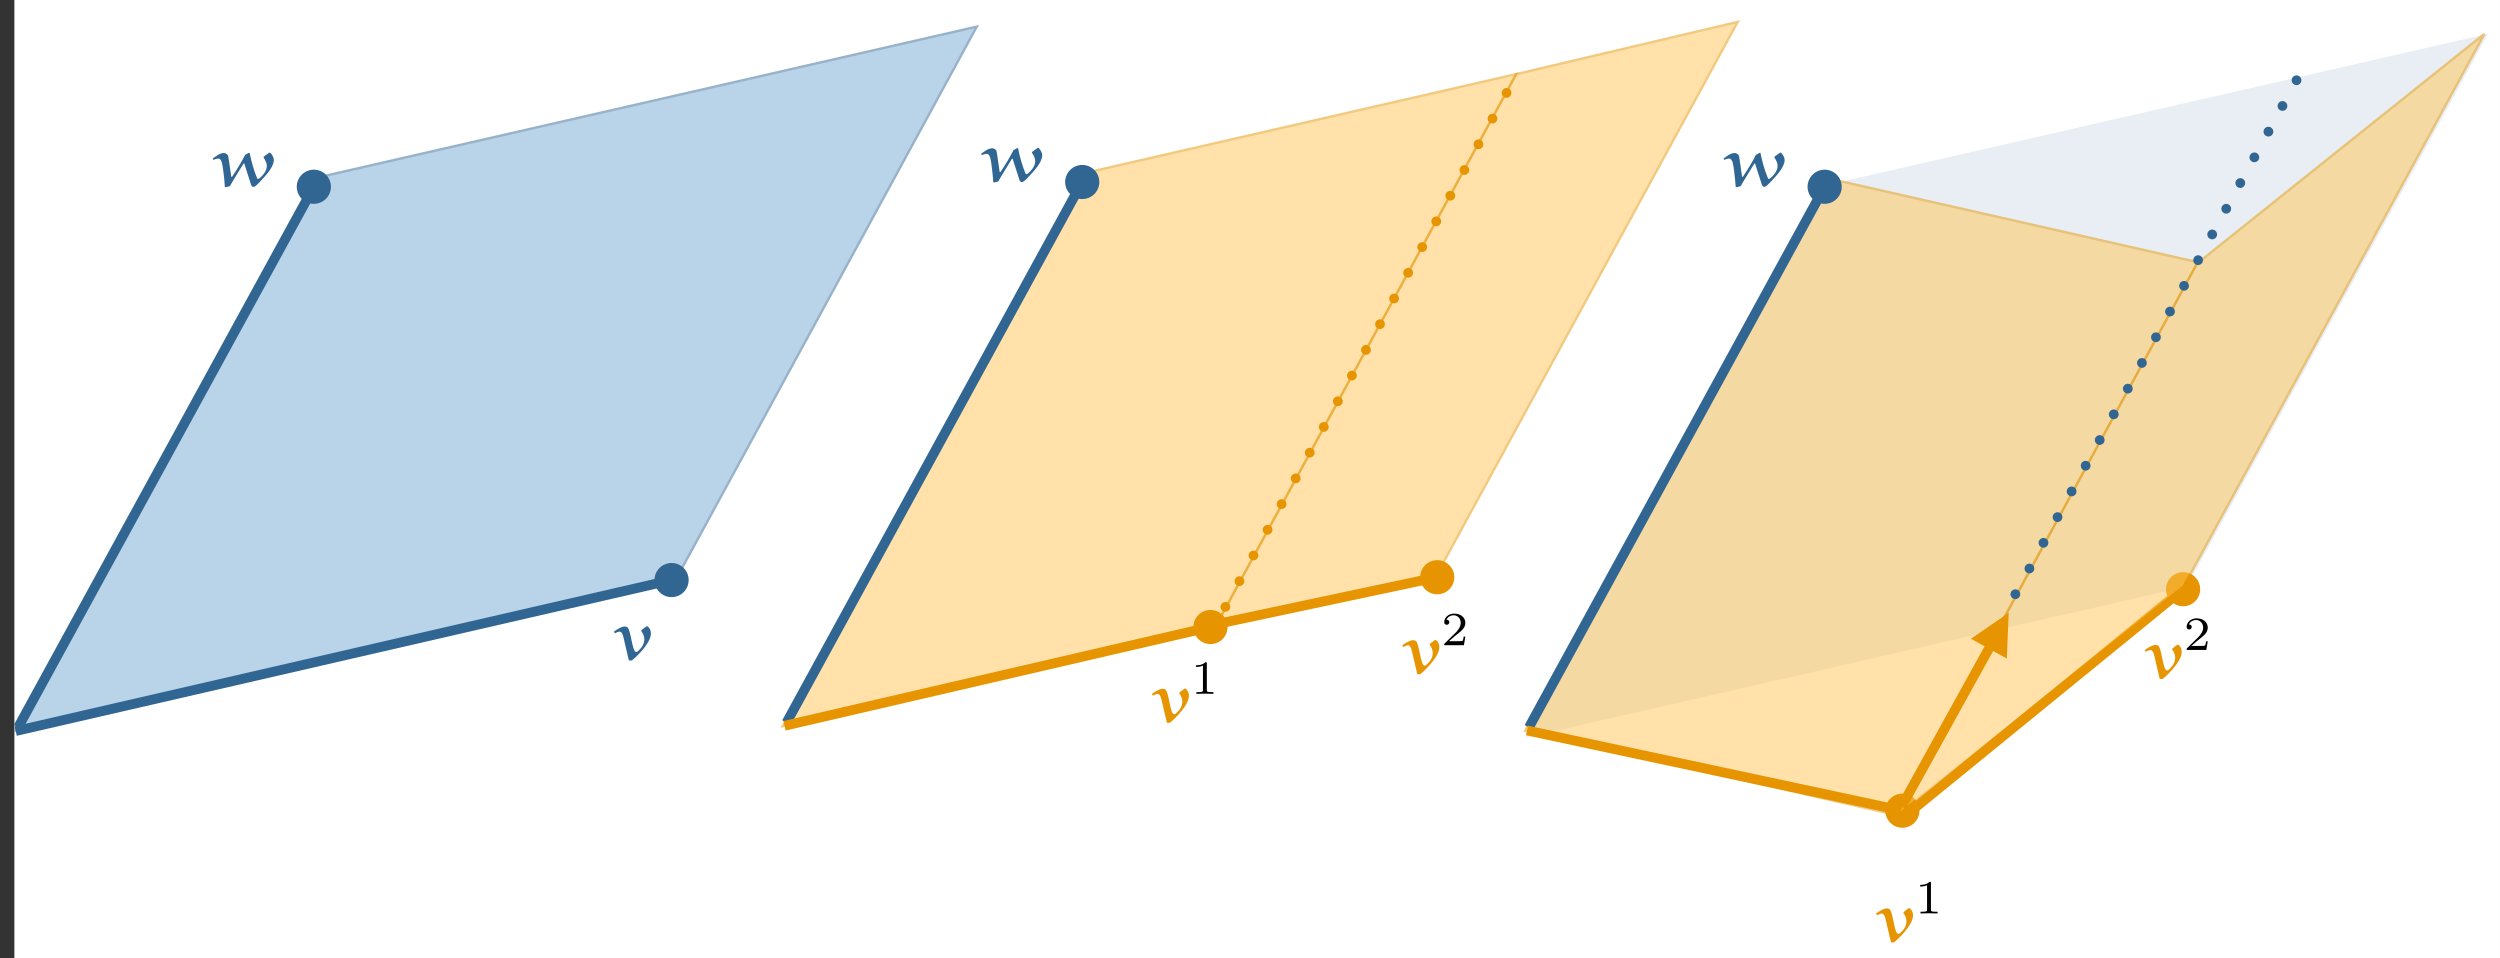 <?xml version="1.0" encoding="UTF-8"?>
<svg xmlns="http://www.w3.org/2000/svg" xmlns:xlink="http://www.w3.org/1999/xlink" width="794.106pt" height="304.371pt" viewBox="0 0 794.106 304.371" version="1.1">
<rect x="0" y="0" width="794.106" height="304.371" fill="#333333" stroke="none"/>
<defs>
<g>
<symbol overflow="visible" id="glyph0-0">
<path style="stroke:none;" d=""/>
</symbol>
<symbol overflow="visible" id="glyph0-1">
<path style="stroke:none;" d="M -0.234 -8.344 C 0.234 -8.656 0.953 -8.906 1.25 -8.906 C 2.359 -8.906 2.547 -6.656 2.906 -5.297 C 3.359 -3.484 3.922 -1.109 4.219 0.266 L 5.156 0.266 C 5.672 -0.172 7.578 -1.672 9.562 -4.406 C 10.438 -5.625 11.203 -6.938 11.203 -8.406 C 11.203 -9.25 10.859 -10.125 10.078 -10.594 L 9.797 -10.594 L 8.188 -9.359 L 8.188 -9 C 8.719 -8.328 9.125 -7.359 9.125 -6.531 C 9.125 -4.969 8.266 -3.703 7.094 -2.688 C 6.969 -2.547 6.734 -2.438 6.516 -2.438 C 5.234 -2.438 4.891 -9.359 3.766 -10.266 C 3.531 -10.469 3.188 -10.531 2.875 -10.531 C 1.781 -10.531 0.453 -9.594 -0.562 -8.891 Z M -0.234 -8.344 "/>
</symbol>
<symbol overflow="visible" id="glyph1-0">
<path style="stroke:none;" d=""/>
</symbol>
<symbol overflow="visible" id="glyph1-1">
<path style="stroke:none;" d="M 5 -8.266 C 4.828 -9.344 4.797 -9.812 4.547 -10.062 C 4.203 -10.359 3.859 -10.594 3.359 -10.594 C 2.141 -10.594 0.828 -9.578 -0.172 -8.797 L 0.125 -8.391 C 0.562 -8.656 1.172 -8.828 1.688 -8.828 C 2.797 -8.828 3.016 -6.531 3.25 -4.609 C 3.438 -3.031 3.641 -1.453 3.719 0.156 L 3.953 0.281 L 5.297 -0.047 C 6.641 -2.484 8.25 -4.844 9.656 -7.266 L 9.875 -7.266 L 11.906 -0.938 C 12.031 -0.516 12.266 0.156 12.719 0.156 C 13.438 0.156 14.344 -0.938 14.859 -1.469 C 16.766 -3.484 19.266 -6.156 19.266 -8.375 C 19.266 -9.234 18.766 -10.016 18.156 -10.688 L 17.812 -10.719 L 16.031 -9.422 L 16.031 -9.141 C 16.531 -8.391 17.047 -7.391 17.047 -6.531 C 17.047 -4.953 15.844 -3.453 14.578 -2.484 C 14.484 -2.406 14.281 -2.359 14.156 -2.359 C 14.062 -2.359 14 -2.516 13.953 -2.609 C 12.859 -5.219 12.141 -7.891 11.594 -10.625 L 11.312 -10.656 L 10.156 -10.016 C 8.938 -7.594 7.484 -5.281 5.969 -3 L 5.75 -3.078 Z M 5 -8.266 "/>
</symbol>
<symbol overflow="visible" id="glyph2-0">
<path style="stroke:none;" d=""/>
</symbol>
<symbol overflow="visible" id="glyph2-1">
<path style="stroke:none;" d="M 5.078 -9.625 C 5.078 -10.031 5.047 -10.047 4.625 -10.047 C 3.656 -9.094 2.281 -9.078 1.656 -9.078 L 1.656 -8.547 C 2.016 -8.547 3.016 -8.547 3.844 -8.969 L 3.844 -1.234 C 3.844 -0.734 3.844 -0.547 2.328 -0.547 L 1.766 -0.547 L 1.766 0 C 2.031 -0.016 3.891 -0.062 4.453 -0.062 C 4.922 -0.062 6.828 -0.016 7.172 0 L 7.172 -0.547 L 6.594 -0.547 C 5.078 -0.547 5.078 -0.734 5.078 -1.234 Z M 5.078 -9.625 "/>
</symbol>
<symbol overflow="visible" id="glyph2-2">
<path style="stroke:none;" d="M 7.656 -2.75 L 7.141 -2.75 C 7.094 -2.422 6.938 -1.531 6.75 -1.375 C 6.625 -1.281 5.453 -1.281 5.25 -1.281 L 2.453 -1.281 C 4.047 -2.688 4.578 -3.125 5.484 -3.828 C 6.609 -4.719 7.656 -5.656 7.656 -7.094 C 7.656 -8.938 6.047 -10.047 4.109 -10.047 C 2.234 -10.047 0.953 -8.734 0.953 -7.344 C 0.953 -6.578 1.609 -6.5 1.766 -6.5 C 2.125 -6.5 2.562 -6.75 2.562 -7.297 C 2.562 -7.562 2.453 -8.094 1.672 -8.094 C 2.141 -9.172 3.172 -9.516 3.875 -9.516 C 5.391 -9.516 6.188 -8.328 6.188 -7.094 C 6.188 -5.781 5.25 -4.734 4.766 -4.188 L 1.109 -0.594 C 0.953 -0.453 0.953 -0.422 0.953 0 L 7.203 0 Z M 7.656 -2.75 "/>
</symbol>
</g>
<clipPath id="clip1">
  <path d="M 4.566 0 L 794.105 0 L 794.105 304.371 L 4.566 304.371 Z M 4.566 0 "/>
</clipPath>
<filter id="alpha" filterUnits="objectBoundingBox" x="0%" y="0%" width="100%" height="100%">
  <feColorMatrix type="matrix" in="SourceGraphic" values="0 0 0 0 1 0 0 0 0 1 0 0 0 0 1 0 0 0 1 0"/>
</filter>
<mask id="mask0">
  <g filter="url(#alpha)">
<rect x="0" y="0" width="794.106" height="304.371" style="fill:rgb(0%,0%,0%);fill-opacity:0.5;stroke:none;"/>
  </g>
</mask>
<clipPath id="clip3">
  <path d="M 0.566 0.277 L 171.566 0.277 L 171.566 196.277 L 0.566 196.277 Z M 0.566 0.277 "/>
</clipPath>
<clipPath id="clip2">
  <rect x="0" y="0" width="172" height="197"/>
</clipPath>
<g id="surface5" clip-path="url(#clip2)">
<path style=" stroke:none;fill-rule:nonzero;fill:rgb(100%,76.471%,32.549%);fill-opacity:1;" d="M 98.621 18.555 L 169.051 1.953 L 73.406 177.492 L 2.977 194.098 Z M 98.621 18.555 "/>
<g clip-path="url(#clip3)" clip-rule="nonzero">
<path style="fill:none;stroke-width:1;stroke-linecap:butt;stroke-linejoin:miter;stroke:rgb(90.196%,58.432%,0%);stroke-opacity:1;stroke-miterlimit:4;" d="M 123.35 21.428 L 214.181 -0 L 90.831 226.578 L -0.001 248.012 Z M 123.35 21.428 " transform="matrix(0.775,0,0,0.775,2.977,1.953)"/>
</g>
</g>
<mask id="mask1">
  <g filter="url(#alpha)">
<rect x="0" y="0" width="794.106" height="304.371" style="fill:rgb(0%,0%,0%);fill-opacity:0.5;stroke:none;"/>
  </g>
</mask>
<clipPath id="clip5">
  <path d="M 0.566 0.277 L 237.566 0.277 L 237.566 211.277 L 0.566 211.277 Z M 0.566 0.277 "/>
</clipPath>
<clipPath id="clip4">
  <rect x="0" y="0" width="238" height="212"/>
</clipPath>
<g id="surface8" clip-path="url(#clip4)">
<path style=" stroke:none;fill-rule:nonzero;fill:rgb(100%,76.471%,32.549%);fill-opacity:1;" d="M 98.285 34.031 L 235.727 2.539 L 140.082 178.082 L 2.641 209.57 Z M 98.285 34.031 "/>
<g clip-path="url(#clip5)" clip-rule="nonzero">
<path style="fill:none;stroke-width:1;stroke-linecap:butt;stroke-linejoin:miter;stroke:rgb(90.196%,58.432%,0%);stroke-opacity:1;stroke-miterlimit:4;" d="M 123.35 40.647 L 300.604 -0.002 L 177.254 226.581 L -0.001 267.225 Z M 123.35 40.647 " transform="matrix(0.775,0,0,0.775,2.641,2.541)"/>
</g>
</g>
<mask id="mask2">
  <g filter="url(#alpha)">
<rect x="0" y="0" width="794.106" height="304.371" style="fill:rgb(0%,0%,0%);fill-opacity:0.11;stroke:none;"/>
  </g>
</mask>
<clipPath id="clip7">
  <path d="M 1 0.277 L 307.566 0.277 L 307.566 225 L 1 225 Z M 1 0.277 "/>
</clipPath>
<clipPath id="clip6">
  <rect x="0" y="0" width="308" height="226"/>
</clipPath>
<g id="surface11" clip-path="url(#clip6)">
<g clip-path="url(#clip7)" clip-rule="nonzero">
<path style=" stroke:none;fill-rule:nonzero;fill:rgb(19.215%,39.999%,57.648%);fill-opacity:1;" d="M 97.109 48.809 L 307.316 0.734 L 211.672 176.273 L 1.465 224.348 Z M 97.109 48.809 "/>
</g>
</g>
<clipPath id="clip8">
  <path d="M 4.566 6 L 313 6 L 313 235 L 4.566 235 Z M 4.566 6 "/>
</clipPath>
<mask id="mask3">
  <g filter="url(#alpha)">
<rect x="0" y="0" width="794.106" height="304.371" style="fill:rgb(0%,0%,0%);fill-opacity:0.5;stroke:none;"/>
  </g>
</mask>
<clipPath id="clip10">
  <path d="M 0.566 2 L 307 2 L 307 227 L 0.566 227 Z M 0.566 2 "/>
</clipPath>
<clipPath id="clip11">
  <path d="M 0.566 0.277 L 308.566 0.277 L 308.566 228.277 L 0.566 228.277 Z M 0.566 0.277 "/>
</clipPath>
<clipPath id="clip9">
  <rect x="0" y="0" width="309" height="229"/>
</clipPath>
<g id="surface14" clip-path="url(#clip9)">
<g clip-path="url(#clip10)" clip-rule="nonzero">
<path style=" stroke:none;fill-rule:nonzero;fill:rgb(45.097%,65.491%,82.745%);fill-opacity:1;" d="M 96.211 50.535 L 306.418 2.461 L 210.773 178 L 0.566 226.074 Z M 96.211 50.535 "/>
</g>
<g clip-path="url(#clip11)" clip-rule="nonzero">
<path style="fill:none;stroke-width:1;stroke-linecap:butt;stroke-linejoin:miter;stroke:rgb(19.215%,39.999%,57.648%);stroke-opacity:1;stroke-miterlimit:4;" d="M 123.35 62.052 L 394.448 0 L 271.098 226.578 L -0 288.63 Z M 123.35 62.052 " transform="matrix(0.775,0,0,0.775,0.567,2.461)"/>
</g>
</g>
<clipPath id="clip12">
  <path d="M 4.566 45 L 116 45 L 116 249 L 4.566 249 Z M 4.566 45 "/>
</clipPath>
<clipPath id="clip13">
  <path d="M 4.566 167 L 228 167 L 228 250 L 4.566 250 Z M 4.566 167 "/>
</clipPath>
<clipPath id="clip14">
  <path d="M 194.82 198.406 L 206.891 198.406 L 206.891 209.867 L 194.82 209.867 Z M 194.82 198.406 "/>
</clipPath>
<clipPath id="clip15">
  <path d="M 67.281 48.316 L 87 48.316 L 87 59.773 L 67.281 59.773 Z M 67.281 48.316 "/>
</clipPath>
<clipPath id="clip16">
  <path d="M 311.355 46.812 L 331.273 46.812 L 331.273 58 L 311.355 58 Z M 311.355 46.812 "/>
</clipPath>
<clipPath id="clip17">
  <path d="M 365.754 218 L 378 218 L 378 230 L 365.754 230 Z M 365.754 218 "/>
</clipPath>
<clipPath id="clip18">
  <path d="M 379 210.117 L 386 210.117 L 386 221 L 379 221 Z M 379 210.117 "/>
</clipPath>
<clipPath id="clip19">
  <path d="M 445 203 L 458 203 L 458 214.578 L 445 214.578 Z M 445 203 "/>
</clipPath>
<clipPath id="clip20">
  <path d="M 458 194.68 L 466 194.68 L 466 205 L 458 205 Z M 458 194.68 "/>
</clipPath>
<mask id="mask4">
  <g filter="url(#alpha)">
<rect x="0" y="0" width="794.106" height="304.371" style="fill:rgb(0%,0%,0%);fill-opacity:0.5;stroke:none;"/>
  </g>
</mask>
<clipPath id="clip22">
  <path d="M 0.566 0.277 L 218.566 0.277 L 218.566 207.277 L 0.566 207.277 Z M 0.566 0.277 "/>
</clipPath>
<clipPath id="clip21">
  <rect x="0" y="0" width="219" height="208"/>
</clipPath>
<g id="surface17" clip-path="url(#clip21)">
<path style=" stroke:none;fill-rule:nonzero;fill:rgb(100%,76.471%,32.549%);fill-opacity:1;" d="M 98.109 2.535 L 216.18 29.285 L 120.535 204.824 L 2.465 178.074 Z M 98.109 2.535 "/>
<g clip-path="url(#clip22)" clip-rule="nonzero">
<path style="fill:none;stroke-width:1;stroke-linecap:butt;stroke-linejoin:miter;stroke:rgb(90.196%,58.432%,0%);stroke-opacity:1;stroke-miterlimit:4;" d="M 123.351 0.002 L 275.623 34.529 L 152.273 261.108 L 0.001 226.58 Z M 123.351 0.002 " transform="matrix(0.775,0,0,0.775,2.464,2.534)"/>
</g>
</g>
<clipPath id="clip23">
  <path d="M 547.176 48.316 L 567 48.316 L 567 59.773 L 547.176 59.773 Z M 547.176 48.316 "/>
</clipPath>
<clipPath id="clip24">
  <path d="M 595.762 288 L 608 288 L 608 299.777 L 595.762 299.777 Z M 595.762 288 "/>
</clipPath>
<clipPath id="clip25">
  <path d="M 694 196.184 L 701.855 196.184 L 701.855 207 L 694 207 Z M 694 196.184 "/>
</clipPath>
<mask id="mask5">
  <g filter="url(#alpha)">
<rect x="0" y="0" width="794.106" height="304.371" style="fill:rgb(0%,0%,0%);fill-opacity:0.5;stroke:none;"/>
  </g>
</mask>
<clipPath id="clip27">
  <path d="M 0.566 1.277 L 191.566 1.277 L 191.566 253.277 L 0.566 253.277 Z M 0.566 1.277 "/>
</clipPath>
<clipPath id="clip26">
  <rect x="0" y="0" width="192" height="254"/>
</clipPath>
<g id="surface20" clip-path="url(#clip26)">
<path style=" stroke:none;fill-rule:nonzero;fill:rgb(100%,76.471%,32.549%);fill-opacity:1;" d="M 97.938 75.688 L 189.254 2.734 L 93.609 178.273 L 2.293 251.227 Z M 97.938 75.688 "/>
<g clip-path="url(#clip27)" clip-rule="nonzero">
<path style="fill:none;stroke-width:1;stroke-linecap:butt;stroke-linejoin:miter;stroke:rgb(90.196%,58.432%,0%);stroke-opacity:1;stroke-miterlimit:4;" d="M 123.349 94.165 L 241.117 -0 L 117.767 226.578 L -0.001 320.743 Z M 123.349 94.165 " transform="matrix(0.775,0,0,0.775,2.294,2.735)"/>
</g>
</g>
</defs>
<g id="surface1">
<g clip-path="url(#clip1)" clip-rule="nonzero">
<path style=" stroke:none;fill-rule:nonzero;fill:rgb(100%,100%,100%);fill-opacity:1;" d="M 4.566 -178.723 L 799.234 -178.723 L 799.234 416.277 L 4.566 416.277 Z M 4.566 -178.723 "/>
</g>
<use xlink:href="#surface5" transform="matrix(1,0,0,1,383,5)" mask="url(#mask0)"/>
<use xlink:href="#surface8" transform="matrix(1,0,0,1,246,21)" mask="url(#mask1)"/>
<use xlink:href="#surface11" transform="matrix(1,0,0,1,483,10)" mask="url(#mask2)"/>
<g clip-path="url(#clip8)" clip-rule="nonzero">
<use xlink:href="#surface14" transform="matrix(1,0,0,1,4,6)" mask="url(#mask3)"/>
</g>
<g clip-path="url(#clip12)" clip-rule="nonzero">
<path style="fill:none;stroke-width:4;stroke-linecap:butt;stroke-linejoin:miter;stroke:rgb(19.215%,39.999%,57.648%);stroke-opacity:1;stroke-miterlimit:4;" d="M 11.999 -0.001 L 14 0.001 L 259.501 0.002 " transform="matrix(-0.372,0.68,-0.68,-0.372,102.296,54.563)"/>
</g>
<path style=" stroke:none;fill-rule:nonzero;fill:rgb(19.215%,39.999%,57.648%);fill-opacity:1;" d="M 94.93 56.719 C 96.367 54.09 99.668 53.125 102.297 54.562 C 104.926 56 105.891 59.297 104.453 61.922 C 103.016 64.551 99.715 65.516 97.086 64.078 C 94.457 62.641 93.492 59.348 94.93 56.719 Z M 94.93 56.719 "/>
<g clip-path="url(#clip13)" clip-rule="nonzero">
<path style="fill:none;stroke-width:4;stroke-linecap:butt;stroke-linejoin:miter;stroke:rgb(19.215%,39.999%,57.648%);stroke-opacity:1;stroke-miterlimit:4;" d="M 12.003 -0.001 L 13.998 -0.003 L 282.569 -0.001 " transform="matrix(-0.756,0.174,-0.174,-0.755,218.609,183.036)"/>
</g>
<path style=" stroke:none;fill-rule:nonzero;fill:rgb(19.215%,39.999%,57.648%);fill-opacity:1;" d="M 212.102 178.965 C 215.023 178.297 217.938 180.117 218.609 183.035 C 219.281 185.953 217.457 188.867 214.535 189.535 C 211.613 190.207 208.703 188.387 208.031 185.469 C 207.359 182.547 209.18 179.637 212.102 178.965 Z M 212.102 178.965 "/>
<g clip-path="url(#clip14)" clip-rule="nonzero">
<g style="fill:rgb(18.823%,39.999%,57.648%);fill-opacity:1;">
  <use xlink:href="#glyph0-1" x="195.545" y="209.533"/>
</g>
</g>
<g clip-path="url(#clip15)" clip-rule="nonzero">
<g style="fill:rgb(18.823%,39.999%,57.648%);fill-opacity:1;">
  <use xlink:href="#glyph1-1" x="67.71" y="59.199"/>
</g>
</g>
<path style="fill:none;stroke-width:4;stroke-linecap:butt;stroke-linejoin:miter;stroke:rgb(19.215%,39.999%,57.648%);stroke-opacity:1;stroke-miterlimit:4;" d="M 11.999 -0.001 L 14 0.001 L 259.501 0.001 " transform="matrix(-0.372,0.68,-0.68,-0.372,346.37,53.059)"/>
<path style=" stroke:none;fill-rule:nonzero;fill:rgb(19.215%,39.999%,57.648%);fill-opacity:1;" d="M 339.004 55.215 C 340.441 52.586 343.742 51.621 346.371 53.059 C 349 54.496 349.965 57.793 348.527 60.418 C 347.09 63.047 343.789 64.012 341.16 62.574 C 338.531 61.137 337.566 57.84 339.004 55.215 Z M 339.004 55.215 "/>
<g clip-path="url(#clip16)" clip-rule="nonzero">
<g style="fill:rgb(18.823%,39.999%,57.648%);fill-opacity:1;">
  <use xlink:href="#glyph1-1" x="311.785" y="57.695"/>
</g>
</g>
<path style="fill:none;stroke-width:4;stroke-linecap:butt;stroke-linejoin:miter;stroke:rgb(90.196%,58.432%,0%);stroke-opacity:1;stroke-miterlimit:4;" d="M 11.998 0.002 L 14.002 0.001 L 98.311 -0.001 " transform="matrix(-0.758,0.161,-0.161,-0.758,461.831,182.224)"/>
<path style=" stroke:none;fill-rule:nonzero;fill:rgb(90.196%,58.432%,0%);fill-opacity:1;" d="M 455.391 178.047 C 458.324 177.426 461.207 179.293 461.832 182.223 C 462.453 185.152 460.582 188.035 457.652 188.656 C 454.719 189.281 451.836 187.41 451.211 184.48 C 450.59 181.551 452.461 178.672 455.391 178.047 Z M 455.391 178.047 "/>
<path style="fill:none;stroke-width:4;stroke-linecap:round;stroke-linejoin:round;stroke:rgb(90.196%,58.432%,0%);stroke-opacity:1;stroke-dasharray:0.004,12;stroke-dashoffset:0.5;stroke-miterlimit:4;" d="M -0.001 0.003 L 259.498 0.001 " transform="matrix(-0.372,0.68,-0.68,-0.372,482.826,21.685)"/>
<path style="fill:none;stroke-width:4;stroke-linecap:butt;stroke-linejoin:miter;stroke:rgb(90.196%,58.432%,0%);stroke-opacity:1;stroke-miterlimit:4;" d="M 11.999 -0.002 L 14 0.002 L 186.199 -0.002 " transform="matrix(-0.755,0.175,-0.176,-0.755,389.785,197.945)"/>
<path style=" stroke:none;fill-rule:nonzero;fill:rgb(90.196%,58.432%,0%);fill-opacity:1;" d="M 383.27 193.891 C 386.188 193.211 389.105 195.027 389.785 197.945 C 390.465 200.863 388.645 203.777 385.727 204.453 C 382.805 205.133 379.891 203.316 379.211 200.398 C 378.531 197.48 380.348 194.566 383.27 193.891 Z M 383.27 193.891 "/>
<g clip-path="url(#clip17)" clip-rule="nonzero">
<g style="fill:rgb(90.196%,58.432%,0%);fill-opacity:1;">
  <use xlink:href="#glyph0-1" x="366.44" y="229.324"/>
</g>
</g>
<g clip-path="url(#clip18)" clip-rule="nonzero">
<g style="fill:rgb(0%,0%,0%);fill-opacity:1;">
  <use xlink:href="#glyph2-1" x="378.26" y="220.392"/>
</g>
</g>
<g clip-path="url(#clip19)" clip-rule="nonzero">
<g style="fill:rgb(90.196%,58.432%,0%);fill-opacity:1;">
  <use xlink:href="#glyph0-1" x="445.979" y="213.884"/>
</g>
</g>
<g clip-path="url(#clip20)" clip-rule="nonzero">
<g style="fill:rgb(0%,0%,0%);fill-opacity:1;">
  <use xlink:href="#glyph2-2" x="457.797" y="204.952"/>
</g>
</g>
<use xlink:href="#surface17" transform="matrix(1,0,0,1,482,54)" mask="url(#mask4)"/>
<path style="fill:none;stroke-width:4;stroke-linecap:butt;stroke-linejoin:miter;stroke:rgb(19.215%,39.999%,57.648%);stroke-opacity:1;stroke-miterlimit:4;" d="M 12 0.002 L 13.999 0 L 259.5 0.001 " transform="matrix(-0.372,0.68,-0.68,-0.372,582.194,54.563)"/>
<path style=" stroke:none;fill-rule:nonzero;fill:rgb(19.215%,39.999%,57.648%);fill-opacity:1;" d="M 574.828 56.719 C 576.266 54.09 579.562 53.125 582.195 54.562 C 584.824 56 585.789 59.297 584.352 61.922 C 582.914 64.551 579.613 65.516 576.984 64.078 C 574.355 62.641 573.387 59.348 574.828 56.719 Z M 574.828 56.719 "/>
<g clip-path="url(#clip23)" clip-rule="nonzero">
<g style="fill:rgb(18.823%,39.999%,57.648%);fill-opacity:1;">
  <use xlink:href="#glyph1-1" x="547.608" y="59.199"/>
</g>
</g>
<path style="fill:none;stroke-width:4;stroke-linecap:butt;stroke-linejoin:miter;stroke:rgb(90.196%,58.432%,0%);stroke-opacity:1;stroke-miterlimit:4;" d="M 11.999 -0.002 L 13.998 0.002 L 150.619 -0 " transform="matrix(-0.601,0.49,-0.49,-0.6,697.654,183.728)"/>
<path style=" stroke:none;fill-rule:nonzero;fill:rgb(90.196%,58.432%,0%);fill-opacity:1;" d="M 690.016 182.953 C 692.34 181.062 695.758 181.406 697.652 183.727 C 699.547 186.051 699.203 189.465 696.879 191.359 C 694.555 193.25 691.137 192.906 689.242 190.586 C 687.348 188.262 687.695 184.848 690.016 182.953 Z M 690.016 182.953 "/>
<path style="fill:none;stroke-width:4;stroke-linecap:butt;stroke-linejoin:miter;stroke:rgb(90.196%,58.432%,0%);stroke-opacity:1;stroke-miterlimit:4;" d="M 12 -0.002 L 13.999 0 L 164.299 -0.001 " transform="matrix(-0.758,-0.162,0.162,-0.758,609.577,258.644)"/>
<path style=" stroke:none;fill-rule:nonzero;fill:rgb(90.196%,58.432%,0%);fill-opacity:1;" d="M 605.398 252.211 C 608.332 252.836 610.203 255.715 609.578 258.645 C 608.953 261.574 606.07 263.441 603.137 262.816 C 600.207 262.191 598.336 259.312 598.961 256.383 C 599.586 253.453 602.469 251.586 605.398 252.211 Z M 605.398 252.211 "/>
<g clip-path="url(#clip24)" clip-rule="nonzero">
<g style="fill:rgb(90.196%,58.432%,0%);fill-opacity:1;">
  <use xlink:href="#glyph0-1" x="596.45" y="299.082"/>
</g>
</g>
<g style="fill:rgb(0%,0%,0%);fill-opacity:1;">
  <use xlink:href="#glyph2-1" x="608.27" y="290.15"/>
</g>
<g style="fill:rgb(90.196%,58.432%,0%);fill-opacity:1;">
  <use xlink:href="#glyph0-1" x="681.802" y="215.388"/>
</g>
<g clip-path="url(#clip25)" clip-rule="nonzero">
<g style="fill:rgb(0%,0%,0%);fill-opacity:1;">
  <use xlink:href="#glyph2-2" x="693.62" y="206.456"/>
</g>
</g>
<use xlink:href="#surface20" transform="matrix(1,0,0,1,600,8)" mask="url(#mask5)"/>
<path style="fill:none;stroke-width:4;stroke-linecap:butt;stroke-linejoin:miter;stroke:rgb(90.196%,58.432%,0%);stroke-opacity:1;stroke-miterlimit:4;" d="M 14.802 -0.001 L 16.801 0 L 90.831 -0.003 " transform="matrix(-0.375,0.678,-0.679,-0.374,638.051,194.648)"/>
<path style=" stroke:none;fill-rule:nonzero;fill:rgb(90.196%,58.432%,0%);fill-opacity:1;" d="M 637.457 209.188 L 638.051 194.648 L 626.051 202.898 Z M 637.457 209.188 "/>
<path style="fill:none;stroke-width:4;stroke-linecap:round;stroke-linejoin:round;stroke:rgb(19.215%,39.999%,57.648%);stroke-opacity:1;stroke-dasharray:0.004,12;stroke-dashoffset:0.5;stroke-miterlimit:4;" d="M 0.001 -0.002 L 259.496 -0.001 " transform="matrix(-0.372,0.68,-0.68,-0.372,733.753,17.666)"/>
</g>
</svg>
